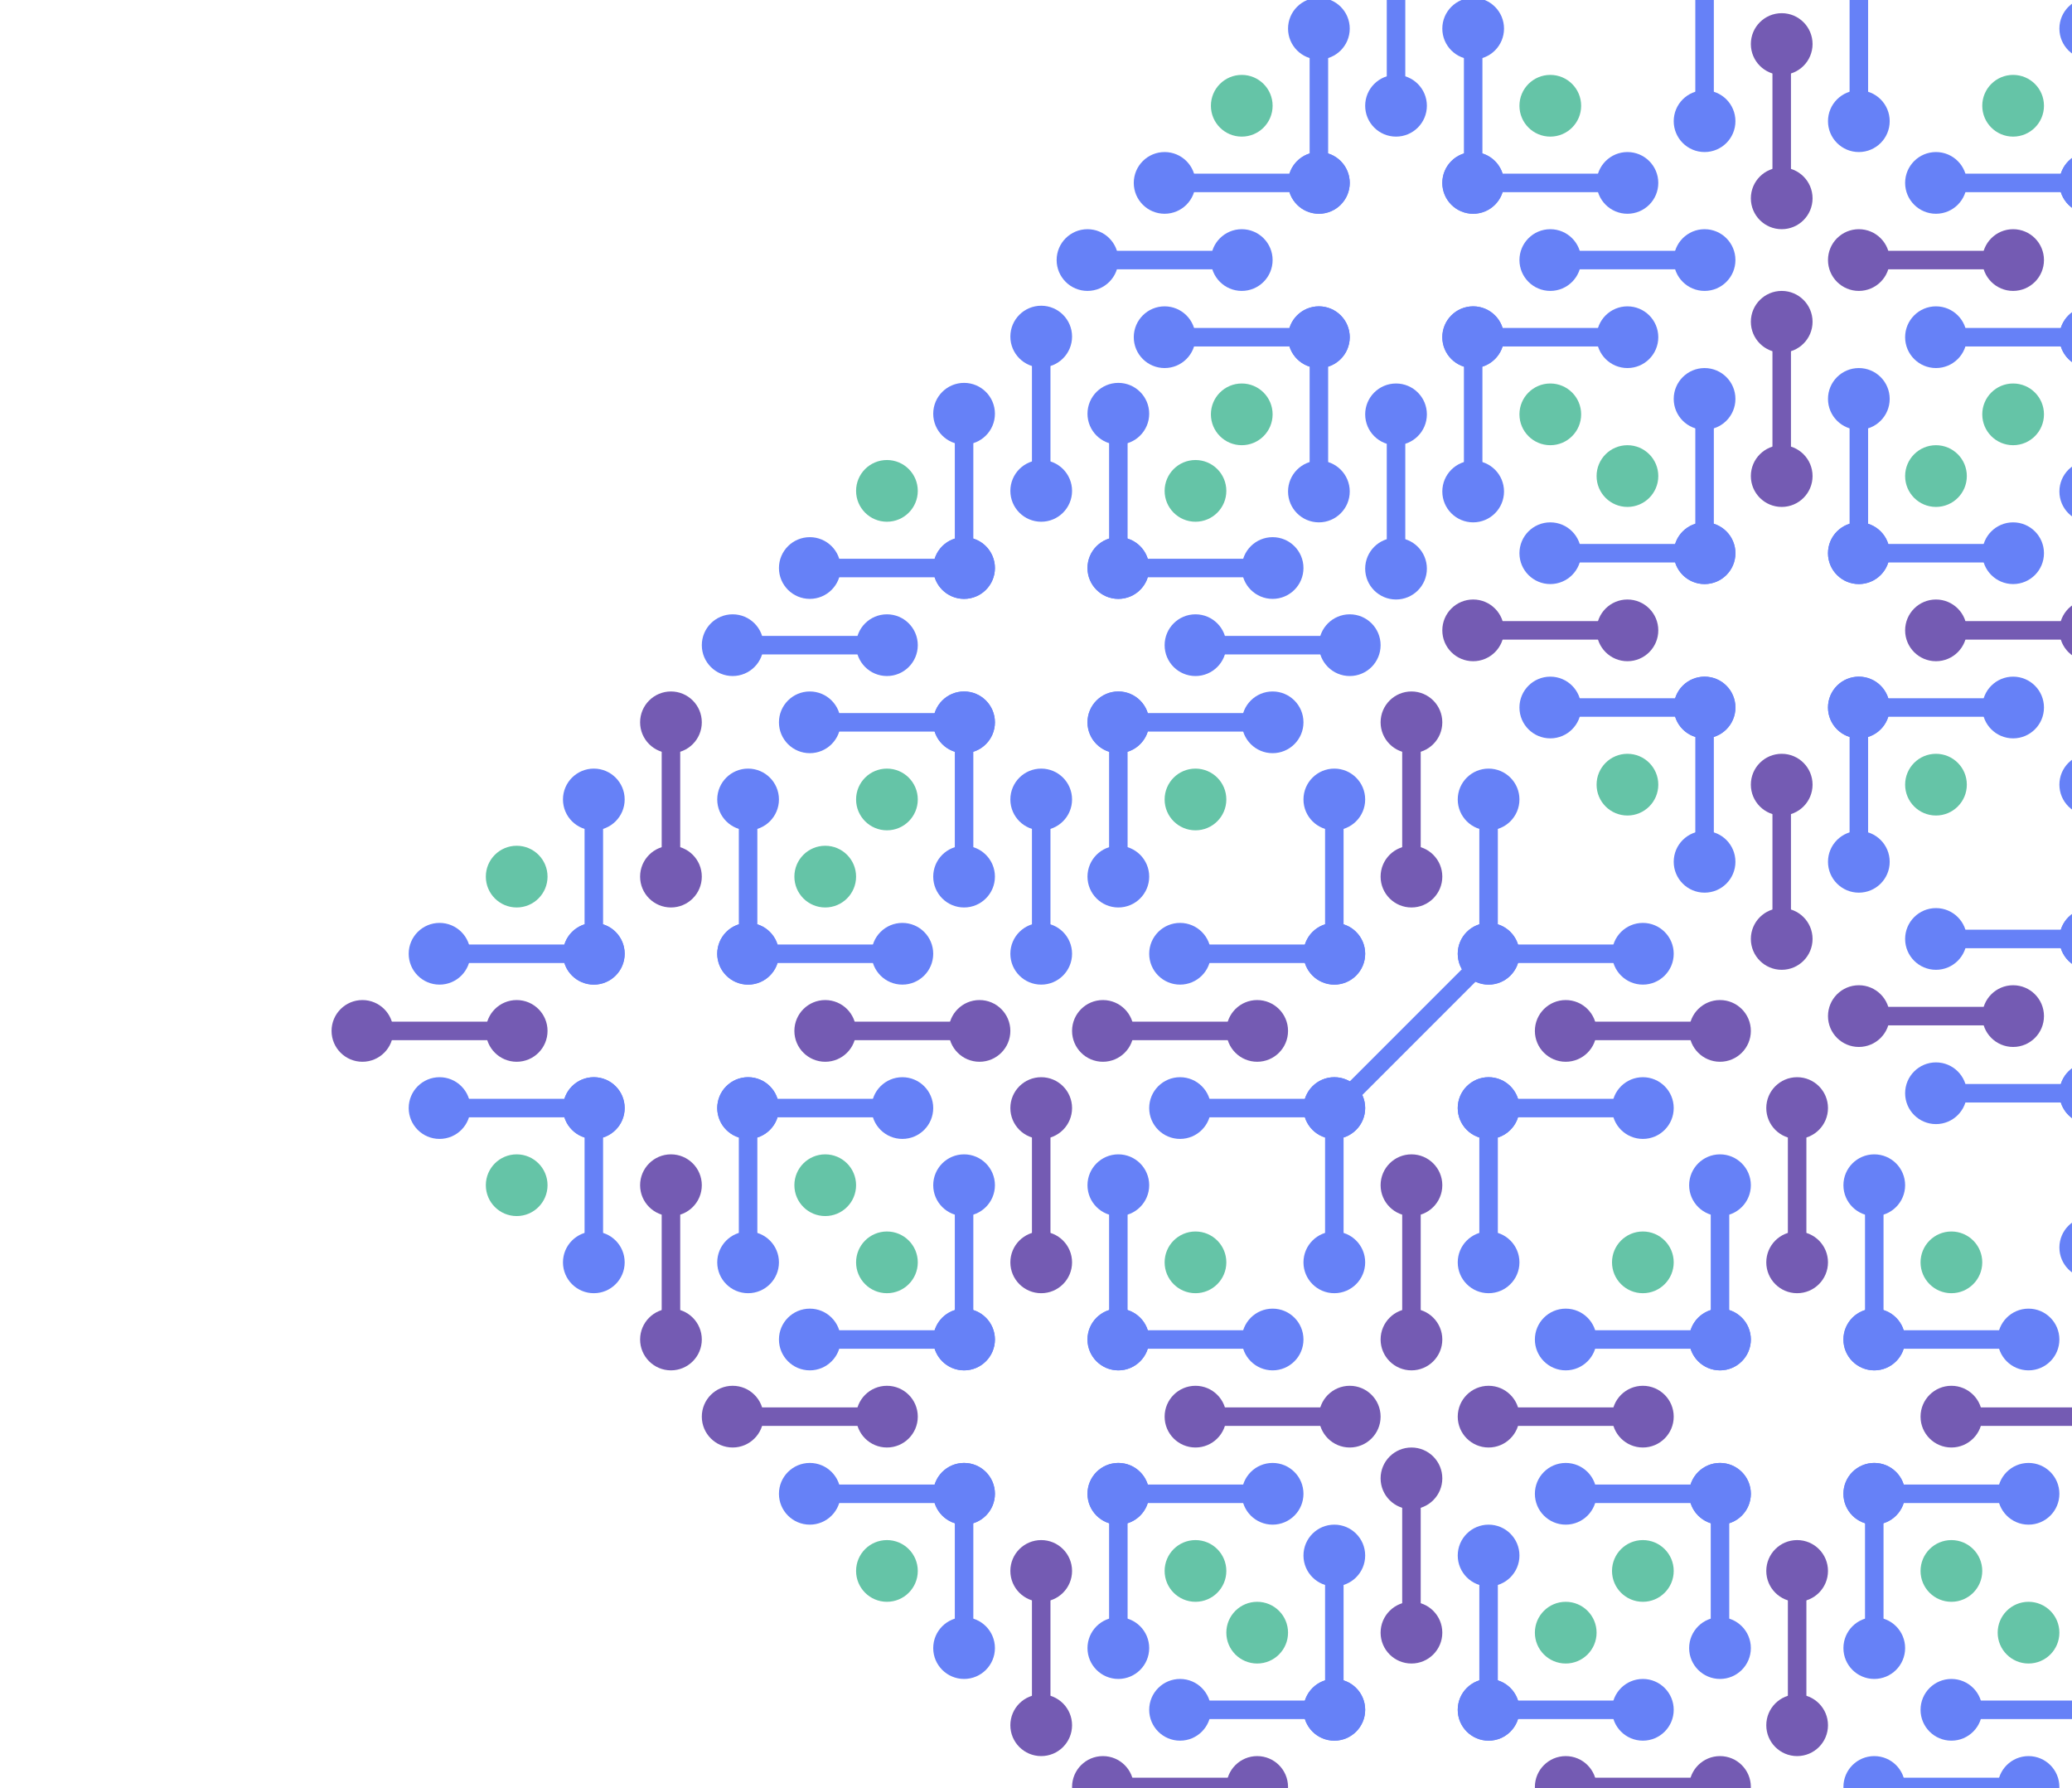 <svg width="1043" height="900" viewBox="0 0 1043 900" fill="none" xmlns="http://www.w3.org/2000/svg">
<path d="M337.745 363.544V441.2" stroke="#745BB3" stroke-width="9.319"/>
<circle cx="337.745" cy="363.544" r="15.531" fill="#745BB3"/>
<circle cx="337.745" cy="441.2" r="15.531" fill="#745BB3"/>
<path d="M376.574 402.372V480.029" stroke="#6681F7" stroke-width="9.319"/>
<circle cx="376.574" cy="402.372" r="15.531" fill="#6681F7"/>
<circle cx="376.574" cy="480.029" r="15.531" fill="#6681F7"/>
<path d="M454.23 480.029L376.574 480.029" stroke="#6681F7" stroke-width="9.319"/>
<circle cx="454.23" cy="480.029" r="15.531" transform="rotate(90 454.23 480.029)" fill="#6681F7"/>
<circle cx="376.574" cy="480.029" r="15.531" transform="rotate(90 376.574 480.029)" fill="#6681F7"/>
<circle cx="415.402" cy="441.2" r="15.531" fill="#65C4A7"/>
<path d="M298.917 402.372V480.029" stroke="#6681F7" stroke-width="9.319"/>
<circle r="15.531" transform="matrix(-1 0 0 1 298.917 402.372)" fill="#6681F7"/>
<circle r="15.531" transform="matrix(-1 0 0 1 298.917 480.029)" fill="#6681F7"/>
<path d="M221.26 480.029L298.917 480.029" stroke="#6681F7" stroke-width="9.319"/>
<circle r="15.531" transform="matrix(4.37114e-08 1 1 -4.37114e-08 221.26 480.029)" fill="#6681F7"/>
<circle r="15.531" transform="matrix(4.37114e-08 1 1 -4.37114e-08 298.917 480.029)" fill="#6681F7"/>
<circle r="15.531" transform="matrix(-1 0 0 1 260.089 441.2)" fill="#65C4A7"/>
<path d="M493.058 518.857L415.402 518.857" stroke="#745BB3" stroke-width="9.319"/>
<circle cx="493.058" cy="518.857" r="15.531" transform="rotate(90 493.058 518.857)" fill="#745BB3"/>
<circle cx="415.402" cy="518.857" r="15.531" transform="rotate(90 415.402 518.857)" fill="#745BB3"/>
<path d="M337.746 674.17L337.746 596.514" stroke="#745BB3" stroke-width="9.319"/>
<circle cx="337.746" cy="674.17" r="15.531" transform="rotate(-180 337.746 674.17)" fill="#745BB3"/>
<circle cx="337.746" cy="596.514" r="15.531" transform="rotate(-180 337.746 596.514)" fill="#745BB3"/>
<path d="M298.917 635.342L298.917 557.685" stroke="#6681F7" stroke-width="9.319"/>
<circle cx="298.917" cy="635.342" r="15.531" transform="rotate(-180 298.917 635.342)" fill="#6681F7"/>
<circle cx="298.917" cy="557.685" r="15.531" transform="rotate(-180 298.917 557.685)" fill="#6681F7"/>
<path d="M221.261 557.685L298.917 557.685" stroke="#6681F7" stroke-width="9.319"/>
<circle cx="221.261" cy="557.685" r="15.531" transform="rotate(-90 221.261 557.685)" fill="#6681F7"/>
<circle cx="298.917" cy="557.685" r="15.531" transform="rotate(-90 298.917 557.685)" fill="#6681F7"/>
<circle cx="260.089" cy="596.514" r="15.531" transform="rotate(-180 260.089 596.514)" fill="#65C4A7"/>
<path d="M376.574 635.342L376.574 557.685" stroke="#6681F7" stroke-width="9.319"/>
<circle r="15.531" transform="matrix(1 -8.74228e-08 -8.74228e-08 -1 376.574 635.342)" fill="#6681F7"/>
<circle r="15.531" transform="matrix(1 -8.74228e-08 -8.74228e-08 -1 376.574 557.685)" fill="#6681F7"/>
<path d="M454.231 557.685L376.574 557.685" stroke="#6681F7" stroke-width="9.319"/>
<circle r="15.531" transform="matrix(-1.31134e-07 -1 -1 1.31134e-07 454.231 557.685)" fill="#6681F7"/>
<circle r="15.531" transform="matrix(-1.31134e-07 -1 -1 1.31134e-07 376.574 557.685)" fill="#6681F7"/>
<circle r="15.531" transform="matrix(1 -8.74228e-08 -8.74228e-08 -1 415.402 596.514)" fill="#65C4A7"/>
<path d="M182.433 518.857L260.089 518.857" stroke="#745BB3" stroke-width="9.319"/>
<circle cx="182.433" cy="518.857" r="15.531" transform="rotate(-90 182.433 518.857)" fill="#745BB3"/>
<circle cx="260.089" cy="518.857" r="15.531" transform="rotate(-90 260.089 518.857)" fill="#745BB3"/>
<path d="M1059.95 712.998L982.295 712.998" stroke="#745BB3" stroke-width="9.319"/>
<circle cx="982.295" cy="712.998" r="15.531" transform="rotate(90 982.295 712.998)" fill="#745BB3"/>
<path d="M1021.12 751.827L943.467 751.827" stroke="#6681F7" stroke-width="9.319"/>
<circle cx="1021.12" cy="751.827" r="15.531" transform="rotate(90 1021.12 751.827)" fill="#6681F7"/>
<circle cx="943.467" cy="751.827" r="15.531" transform="rotate(90 943.467 751.827)" fill="#6681F7"/>
<path d="M943.467 829.483L943.467 751.827" stroke="#6681F7" stroke-width="9.319"/>
<circle cx="943.467" cy="829.483" r="15.531" transform="rotate(-180 943.467 829.483)" fill="#6681F7"/>
<circle cx="943.467" cy="751.827" r="15.531" transform="rotate(-180 943.467 751.827)" fill="#6681F7"/>
<circle cx="982.295" cy="790.655" r="15.531" transform="rotate(90 982.295 790.655)" fill="#65C4A7"/>
<path d="M1021.12 674.17L943.467 674.17" stroke="#6681F7" stroke-width="9.319"/>
<circle r="15.531" transform="matrix(4.37114e-08 -1 -1 -4.37114e-08 1021.12 674.17)" fill="#6681F7"/>
<circle r="15.531" transform="matrix(4.37114e-08 -1 -1 -4.37114e-08 943.467 674.17)" fill="#6681F7"/>
<path d="M943.467 596.514V674.17" stroke="#6681F7" stroke-width="9.319"/>
<circle r="15.531" transform="matrix(-1 0 0 1 943.467 596.514)" fill="#6681F7"/>
<circle r="15.531" transform="matrix(-1 0 0 1 943.467 674.17)" fill="#6681F7"/>
<circle r="15.531" transform="matrix(4.37114e-08 -1 -1 -4.37114e-08 982.295 635.342)" fill="#65C4A7"/>
<path d="M904.639 868.311L904.639 790.655" stroke="#745BB3" stroke-width="9.319"/>
<circle cx="904.639" cy="868.311" r="15.531" transform="rotate(-180 904.639 868.311)" fill="#745BB3"/>
<circle cx="904.639" cy="790.655" r="15.531" transform="rotate(-180 904.639 790.655)" fill="#745BB3"/>
<path d="M749.325 712.998L826.982 712.998" stroke="#745BB3" stroke-width="9.319"/>
<circle cx="749.325" cy="712.998" r="15.531" transform="rotate(-90 749.325 712.998)" fill="#745BB3"/>
<circle cx="826.982" cy="712.998" r="15.531" transform="rotate(-90 826.982 712.998)" fill="#745BB3"/>
<path d="M788.154 674.17L865.81 674.17" stroke="#6681F7" stroke-width="9.319"/>
<circle cx="788.154" cy="674.17" r="15.531" transform="rotate(-90 788.154 674.17)" fill="#6681F7"/>
<circle cx="865.81" cy="674.17" r="15.531" transform="rotate(-90 865.81 674.17)" fill="#6681F7"/>
<path d="M865.81 596.514L865.81 674.17" stroke="#6681F7" stroke-width="9.319"/>
<circle cx="865.81" cy="596.514" r="15.531" fill="#6681F7"/>
<circle cx="865.81" cy="674.17" r="15.531" fill="#6681F7"/>
<circle cx="826.982" cy="635.342" r="15.531" transform="rotate(-90 826.982 635.342)" fill="#65C4A7"/>
<path d="M788.154 751.827L865.81 751.827" stroke="#6681F7" stroke-width="9.319"/>
<circle r="15.531" transform="matrix(4.37114e-08 1 1 -4.37114e-08 788.154 751.827)" fill="#6681F7"/>
<circle r="15.531" transform="matrix(4.37114e-08 1 1 -4.37114e-08 865.81 751.827)" fill="#6681F7"/>
<path d="M865.81 829.483L865.81 751.827" stroke="#6681F7" stroke-width="9.319"/>
<circle r="15.531" transform="matrix(1 -8.74228e-08 -8.74228e-08 -1 865.81 829.483)" fill="#6681F7"/>
<circle r="15.531" transform="matrix(1 -8.74228e-08 -8.74228e-08 -1 865.81 751.827)" fill="#6681F7"/>
<circle r="15.531" transform="matrix(4.37114e-08 1 1 -4.37114e-08 826.982 790.655)" fill="#65C4A7"/>
<path d="M904.638 557.685L904.638 635.342" stroke="#745BB3" stroke-width="9.319"/>
<circle cx="904.638" cy="557.685" r="15.531" fill="#745BB3"/>
<circle cx="904.638" cy="635.342" r="15.531" fill="#745BB3"/>
<path d="M524.122 557.685V635.342" stroke="#745BB3" stroke-width="9.319"/>
<circle cx="524.122" cy="557.685" r="15.531" fill="#745BB3"/>
<circle cx="524.122" cy="635.342" r="15.531" fill="#745BB3"/>
<path d="M562.95 596.513V674.17" stroke="#6681F7" stroke-width="9.319"/>
<circle cx="562.95" cy="596.513" r="15.531" fill="#6681F7"/>
<circle cx="562.95" cy="674.17" r="15.531" fill="#6681F7"/>
<path d="M640.607 674.17L562.95 674.17" stroke="#6681F7" stroke-width="9.319"/>
<circle cx="640.607" cy="674.17" r="15.531" transform="rotate(90 640.607 674.17)" fill="#6681F7"/>
<circle cx="562.95" cy="674.17" r="15.531" transform="rotate(90 562.95 674.17)" fill="#6681F7"/>
<circle cx="601.778" cy="635.342" r="15.531" fill="#65C4A7"/>
<path d="M485.293 596.513V674.17" stroke="#6681F7" stroke-width="9.319"/>
<circle r="15.531" transform="matrix(-1 0 0 1 485.293 596.513)" fill="#6681F7"/>
<circle r="15.531" transform="matrix(-1 0 0 1 485.293 674.17)" fill="#6681F7"/>
<path d="M407.637 674.17L485.293 674.17" stroke="#6681F7" stroke-width="9.319"/>
<circle r="15.531" transform="matrix(4.37114e-08 1 1 -4.37114e-08 407.637 674.17)" fill="#6681F7"/>
<circle r="15.531" transform="matrix(4.37114e-08 1 1 -4.37114e-08 485.293 674.17)" fill="#6681F7"/>
<circle r="15.531" transform="matrix(-1 0 0 1 446.465 635.342)" fill="#65C4A7"/>
<path d="M679.435 712.998L601.778 712.998" stroke="#745BB3" stroke-width="9.319"/>
<circle cx="679.435" cy="712.998" r="15.531" transform="rotate(90 679.435 712.998)" fill="#745BB3"/>
<circle cx="601.778" cy="712.998" r="15.531" transform="rotate(90 601.778 712.998)" fill="#745BB3"/>
<path d="M524.121 868.311L524.121 790.655" stroke="#745BB3" stroke-width="9.319"/>
<circle cx="524.121" cy="868.311" r="15.531" transform="rotate(-180 524.121 868.311)" fill="#745BB3"/>
<circle cx="524.121" cy="790.655" r="15.531" transform="rotate(-180 524.121 790.655)" fill="#745BB3"/>
<path d="M485.293 829.483L485.293 751.827" stroke="#6681F7" stroke-width="9.319"/>
<circle cx="485.293" cy="829.483" r="15.531" transform="rotate(-180 485.293 829.483)" fill="#6681F7"/>
<circle cx="485.293" cy="751.827" r="15.531" transform="rotate(-180 485.293 751.827)" fill="#6681F7"/>
<path d="M407.636 751.827L485.293 751.827" stroke="#6681F7" stroke-width="9.319"/>
<circle cx="407.636" cy="751.827" r="15.531" transform="rotate(-90 407.636 751.827)" fill="#6681F7"/>
<circle cx="485.293" cy="751.827" r="15.531" transform="rotate(-90 485.293 751.827)" fill="#6681F7"/>
<circle cx="446.465" cy="790.655" r="15.531" transform="rotate(-180 446.465 790.655)" fill="#65C4A7"/>
<path d="M562.949 829.483L562.949 751.827" stroke="#6681F7" stroke-width="9.319"/>
<circle r="15.531" transform="matrix(1 -8.74228e-08 -8.74228e-08 -1 562.949 829.483)" fill="#6681F7"/>
<circle r="15.531" transform="matrix(1 -8.74228e-08 -8.74228e-08 -1 562.949 751.827)" fill="#6681F7"/>
<path d="M640.606 751.827L562.949 751.827" stroke="#6681F7" stroke-width="9.319"/>
<circle r="15.531" transform="matrix(-1.31134e-07 -1 -1 1.31134e-07 640.606 751.827)" fill="#6681F7"/>
<circle r="15.531" transform="matrix(-1.31134e-07 -1 -1 1.31134e-07 562.949 751.827)" fill="#6681F7"/>
<circle r="15.531" transform="matrix(1 -8.74228e-08 -8.74228e-08 -1 601.778 790.655)" fill="#65C4A7"/>
<path d="M368.808 712.998L446.465 712.998" stroke="#745BB3" stroke-width="9.319"/>
<circle cx="368.808" cy="712.998" r="15.531" transform="rotate(-90 368.808 712.998)" fill="#745BB3"/>
<circle cx="446.465" cy="712.998" r="15.531" transform="rotate(-90 446.465 712.998)" fill="#745BB3"/>
<path d="M865.81 899.374L788.154 899.374" stroke="#745BB3" stroke-width="9.319"/>
<circle cx="865.81" cy="899.374" r="15.531" transform="rotate(90 865.81 899.374)" fill="#745BB3"/>
<circle cx="788.154" cy="899.374" r="15.531" transform="rotate(90 788.154 899.374)" fill="#745BB3"/>
<path d="M826.982 860.546L749.326 860.546" stroke="#6681F7" stroke-width="9.319"/>
<circle r="15.531" transform="matrix(4.37114e-08 -1 -1 -4.37114e-08 826.982 860.546)" fill="#6681F7"/>
<circle r="15.531" transform="matrix(4.37114e-08 -1 -1 -4.37114e-08 749.326 860.546)" fill="#6681F7"/>
<path d="M749.326 782.889V860.546" stroke="#6681F7" stroke-width="9.319"/>
<circle r="15.531" transform="matrix(-1 0 0 1 749.326 782.889)" fill="#6681F7"/>
<circle r="15.531" transform="matrix(-1 0 0 1 749.326 860.546)" fill="#6681F7"/>
<circle r="15.531" transform="matrix(4.37114e-08 -1 -1 -4.37114e-08 788.154 821.717)" fill="#65C4A7"/>
<path d="M555.184 899.374L632.841 899.374" stroke="#745BB3" stroke-width="9.319"/>
<circle cx="555.184" cy="899.374" r="15.531" transform="rotate(-90 555.184 899.374)" fill="#745BB3"/>
<circle cx="632.841" cy="899.374" r="15.531" transform="rotate(-90 632.841 899.374)" fill="#745BB3"/>
<path d="M594.012 860.546L671.669 860.546" stroke="#6681F7" stroke-width="9.319"/>
<circle cx="594.012" cy="860.546" r="15.531" transform="rotate(-90 594.012 860.546)" fill="#6681F7"/>
<circle cx="671.669" cy="860.546" r="15.531" transform="rotate(-90 671.669 860.546)" fill="#6681F7"/>
<path d="M671.669 782.889L671.669 860.546" stroke="#6681F7" stroke-width="9.319"/>
<circle cx="671.669" cy="782.889" r="15.531" fill="#6681F7"/>
<circle cx="671.669" cy="860.546" r="15.531" fill="#6681F7"/>
<circle cx="632.841" cy="821.718" r="15.531" transform="rotate(-90 632.841 821.718)" fill="#65C4A7"/>
<path d="M710.497 744.061L710.497 821.717" stroke="#745BB3" stroke-width="9.319"/>
<circle cx="710.497" cy="744.061" r="15.531" fill="#745BB3"/>
<circle cx="710.497" cy="821.717" r="15.531" fill="#745BB3"/>
<path d="M524.122 169.403V247.059" stroke="#6681F7" stroke-width="9.319"/>
<circle cx="524.122" cy="169.403" r="15.531" fill="#6681F7"/>
<circle cx="524.122" cy="247.059" r="15.531" fill="#6681F7"/>
<path d="M562.95 208.231V285.887" stroke="#6681F7" stroke-width="9.319"/>
<circle cx="562.95" cy="208.231" r="15.531" fill="#6681F7"/>
<circle cx="562.95" cy="285.887" r="15.531" fill="#6681F7"/>
<path d="M640.606 285.887L562.95 285.887" stroke="#6681F7" stroke-width="9.319"/>
<circle cx="640.606" cy="285.887" r="15.531" transform="rotate(90 640.606 285.887)" fill="#6681F7"/>
<circle cx="562.95" cy="285.887" r="15.531" transform="rotate(90 562.95 285.887)" fill="#6681F7"/>
<circle cx="601.778" cy="247.059" r="15.531" fill="#65C4A7"/>
<path d="M485.293 208.231V285.887" stroke="#6681F7" stroke-width="9.319"/>
<circle r="15.531" transform="matrix(-1 0 0 1 485.293 208.231)" fill="#6681F7"/>
<circle r="15.531" transform="matrix(-1 0 0 1 485.293 285.887)" fill="#6681F7"/>
<path d="M407.637 285.887L485.293 285.887" stroke="#6681F7" stroke-width="9.319"/>
<circle r="15.531" transform="matrix(4.37114e-08 1 1 -4.37114e-08 407.637 285.887)" fill="#6681F7"/>
<circle r="15.531" transform="matrix(4.37114e-08 1 1 -4.37114e-08 485.293 285.887)" fill="#6681F7"/>
<circle r="15.531" transform="matrix(-1 0 0 1 446.465 247.059)" fill="#65C4A7"/>
<path d="M679.435 324.716L601.778 324.716" stroke="#6681F7" stroke-width="9.319"/>
<circle cx="679.435" cy="324.716" r="15.531" transform="rotate(90 679.435 324.716)" fill="#6681F7"/>
<circle cx="601.778" cy="324.716" r="15.531" transform="rotate(90 601.778 324.716)" fill="#6681F7"/>
<path d="M524.121 480.029L524.121 402.372" stroke="#6681F7" stroke-width="9.319"/>
<circle cx="524.121" cy="480.029" r="15.531" transform="rotate(-180 524.121 480.029)" fill="#6681F7"/>
<circle cx="524.121" cy="402.372" r="15.531" transform="rotate(-180 524.121 402.372)" fill="#6681F7"/>
<path d="M485.293 441.2L485.293 363.544" stroke="#6681F7" stroke-width="9.319"/>
<circle cx="485.293" cy="441.2" r="15.531" transform="rotate(-180 485.293 441.2)" fill="#6681F7"/>
<circle cx="485.293" cy="363.544" r="15.531" transform="rotate(-180 485.293 363.544)" fill="#6681F7"/>
<path d="M407.637 363.544L485.293 363.544" stroke="#6681F7" stroke-width="9.319"/>
<circle cx="407.637" cy="363.544" r="15.531" transform="rotate(-90 407.637 363.544)" fill="#6681F7"/>
<circle cx="485.293" cy="363.544" r="15.531" transform="rotate(-90 485.293 363.544)" fill="#6681F7"/>
<circle cx="446.465" cy="402.372" r="15.531" transform="rotate(-180 446.465 402.372)" fill="#65C4A7"/>
<path d="M562.95 441.2L562.95 363.544" stroke="#6681F7" stroke-width="9.319"/>
<circle r="15.531" transform="matrix(1 -8.74228e-08 -8.74228e-08 -1 562.95 441.2)" fill="#6681F7"/>
<circle r="15.531" transform="matrix(1 -8.74228e-08 -8.74228e-08 -1 562.95 363.544)" fill="#6681F7"/>
<path d="M640.606 363.544L562.95 363.544" stroke="#6681F7" stroke-width="9.319"/>
<circle r="15.531" transform="matrix(-1.31134e-07 -1 -1 1.31134e-07 640.606 363.544)" fill="#6681F7"/>
<circle r="15.531" transform="matrix(-1.31134e-07 -1 -1 1.31134e-07 562.95 363.544)" fill="#6681F7"/>
<circle r="15.531" transform="matrix(1 -8.74228e-08 -8.74228e-08 -1 601.778 402.372)" fill="#65C4A7"/>
<path d="M368.808 324.715L446.465 324.715" stroke="#6681F7" stroke-width="9.319"/>
<circle cx="368.808" cy="324.715" r="15.531" transform="rotate(-90 368.808 324.715)" fill="#6681F7"/>
<circle cx="446.465" cy="324.715" r="15.531" transform="rotate(-90 446.465 324.715)" fill="#6681F7"/>
<path d="M943.467 899.374L1021.12 899.374" stroke="#6681F7" stroke-width="9.319"/>
<circle cx="943.467" cy="899.374" r="15.531" transform="rotate(-90 943.467 899.374)" fill="#6681F7"/>
<circle cx="1021.12" cy="899.374" r="15.531" transform="rotate(-90 1021.12 899.374)" fill="#6681F7"/>
<path d="M982.295 860.546L1059.95 860.546" stroke="#6681F7" stroke-width="9.319"/>
<circle cx="982.295" cy="860.546" r="15.531" transform="rotate(-90 982.295 860.546)" fill="#6681F7"/>
<circle cx="1021.12" cy="821.718" r="15.531" transform="rotate(-90 1021.12 821.718)" fill="#65C4A7"/>
<path d="M741.56 317.26L819.216 317.26" stroke="#745BB3" stroke-width="9.319"/>
<circle cx="741.56" cy="317.26" r="15.531" transform="rotate(-90 741.56 317.26)" fill="#745BB3"/>
<circle cx="819.216" cy="317.26" r="15.531" transform="rotate(-90 819.216 317.26)" fill="#745BB3"/>
<path d="M780.388 278.432L858.045 278.432" stroke="#6681F7" stroke-width="9.319"/>
<circle cx="780.388" cy="278.432" r="15.531" transform="rotate(-90 780.388 278.432)" fill="#6681F7"/>
<circle cx="858.045" cy="278.432" r="15.531" transform="rotate(-90 858.045 278.432)" fill="#6681F7"/>
<path d="M858.045 200.776L858.045 278.432" stroke="#6681F7" stroke-width="9.319"/>
<circle cx="858.045" cy="200.776" r="15.531" fill="#6681F7"/>
<circle cx="858.045" cy="278.432" r="15.531" fill="#6681F7"/>
<circle cx="819.216" cy="239.604" r="15.531" transform="rotate(-90 819.216 239.604)" fill="#65C4A7"/>
<path d="M780.388 356.089L858.045 356.089" stroke="#6681F7" stroke-width="9.319"/>
<circle r="15.531" transform="matrix(-1.31134e-07 1 1 1.31134e-07 780.388 356.089)" fill="#6681F7"/>
<circle r="15.531" transform="matrix(-1.31134e-07 1 1 1.31134e-07 858.045 356.089)" fill="#6681F7"/>
<path d="M858.045 433.745L858.045 356.089" stroke="#6681F7" stroke-width="9.319"/>
<circle r="15.531" transform="matrix(1 8.74228e-08 8.74228e-08 -1 858.045 433.745)" fill="#6681F7"/>
<circle r="15.531" transform="matrix(1 8.74228e-08 8.74228e-08 -1 858.045 356.089)" fill="#6681F7"/>
<circle r="15.531" transform="matrix(-1.31134e-07 1 1 1.31134e-07 819.216 394.917)" fill="#65C4A7"/>
<path d="M896.873 161.947L896.873 239.604" stroke="#745BB3" stroke-width="9.319"/>
<circle cx="896.873" cy="161.947" r="15.531" fill="#745BB3"/>
<circle cx="896.873" cy="239.604" r="15.531" fill="#745BB3"/>
<path d="M1052.19 317.261L974.53 317.261" stroke="#745BB3" stroke-width="9.319"/>
<circle cx="1052.19" cy="317.261" r="15.531" transform="rotate(90 1052.19 317.261)" fill="#745BB3"/>
<circle cx="974.53" cy="317.261" r="15.531" transform="rotate(90 974.53 317.261)" fill="#745BB3"/>
<path d="M1013.36 356.089L935.702 356.089" stroke="#6681F7" stroke-width="9.319"/>
<circle cx="1013.36" cy="356.089" r="15.531" transform="rotate(90 1013.36 356.089)" fill="#6681F7"/>
<circle cx="935.702" cy="356.089" r="15.531" transform="rotate(90 935.702 356.089)" fill="#6681F7"/>
<path d="M935.702 433.745L935.702 356.089" stroke="#6681F7" stroke-width="9.319"/>
<circle cx="935.702" cy="433.745" r="15.531" transform="rotate(-180 935.702 433.745)" fill="#6681F7"/>
<circle cx="935.702" cy="356.089" r="15.531" transform="rotate(-180 935.702 356.089)" fill="#6681F7"/>
<circle cx="974.53" cy="394.917" r="15.531" transform="rotate(90 974.53 394.917)" fill="#65C4A7"/>
<path d="M1013.36 278.432L935.702 278.432" stroke="#6681F7" stroke-width="9.319"/>
<circle r="15.531" transform="matrix(4.37114e-08 -1 -1 -4.37114e-08 1013.36 278.432)" fill="#6681F7"/>
<circle r="15.531" transform="matrix(4.37114e-08 -1 -1 -4.37114e-08 935.702 278.432)" fill="#6681F7"/>
<path d="M935.702 200.776L935.702 278.432" stroke="#6681F7" stroke-width="9.319"/>
<circle r="15.531" transform="matrix(-1 0 0 1 935.702 200.776)" fill="#6681F7"/>
<circle r="15.531" transform="matrix(-1 0 0 1 935.702 278.432)" fill="#6681F7"/>
<circle r="15.531" transform="matrix(4.37114e-08 -1 -1 -4.37114e-08 974.53 239.604)" fill="#65C4A7"/>
<path d="M896.873 472.574L896.873 394.917" stroke="#745BB3" stroke-width="9.319"/>
<circle cx="896.873" cy="472.574" r="15.531" transform="rotate(-180 896.873 472.574)" fill="#745BB3"/>
<circle cx="896.873" cy="394.917" r="15.531" transform="rotate(-180 896.873 394.917)" fill="#745BB3"/>
<path d="M935.701 130.885L1013.36 130.885" stroke="#745BB3" stroke-width="9.319"/>
<circle cx="935.701" cy="130.885" r="15.531" transform="rotate(-90 935.701 130.885)" fill="#745BB3"/>
<circle cx="1013.36" cy="130.885" r="15.531" transform="rotate(-90 1013.36 130.885)" fill="#745BB3"/>
<path d="M974.529 92.057L1052.19 92.057" stroke="#6681F7" stroke-width="9.319"/>
<circle cx="974.529" cy="92.057" r="15.531" transform="rotate(-90 974.529 92.057)" fill="#6681F7"/>
<circle cx="1052.19" cy="92.057" r="15.531" transform="rotate(-90 1052.19 92.057)" fill="#6681F7"/>
<circle cx="1052.19" cy="14.4" r="15.531" fill="#6681F7"/>
<circle cx="1052.19" cy="92.057" r="15.531" fill="#6681F7"/>
<circle cx="1013.36" cy="53.228" r="15.531" transform="rotate(-90 1013.36 53.228)" fill="#65C4A7"/>
<path d="M974.529 169.713L1052.19 169.713" stroke="#6681F7" stroke-width="9.319"/>
<circle r="15.531" transform="matrix(-1.31134e-07 1 1 1.31134e-07 974.529 169.713)" fill="#6681F7"/>
<circle r="15.531" transform="matrix(-1.31134e-07 1 1 1.31134e-07 1052.19 169.713)" fill="#6681F7"/>
<circle r="15.531" transform="matrix(1 8.74228e-08 8.74228e-08 -1 1052.19 247.37)" fill="#6681F7"/>
<circle r="15.531" transform="matrix(1 8.74228e-08 8.74228e-08 -1 1052.19 169.713)" fill="#6681F7"/>
<circle r="15.531" transform="matrix(-1.31134e-07 1 1 1.31134e-07 1013.36 208.541)" fill="#65C4A7"/>
<path d="M547.418 130.885L625.074 130.885" stroke="#6681F7" stroke-width="9.319"/>
<circle cx="547.418" cy="130.885" r="15.531" transform="rotate(-90 547.418 130.885)" fill="#6681F7"/>
<circle cx="625.074" cy="130.885" r="15.531" transform="rotate(-90 625.074 130.885)" fill="#6681F7"/>
<path d="M586.246 92.056L663.903 92.056" stroke="#6681F7" stroke-width="9.319"/>
<circle cx="586.246" cy="92.056" r="15.531" transform="rotate(-90 586.246 92.056)" fill="#6681F7"/>
<circle cx="663.903" cy="92.056" r="15.531" transform="rotate(-90 663.903 92.056)" fill="#6681F7"/>
<path d="M663.903 14.4L663.903 92.057" stroke="#6681F7" stroke-width="9.319"/>
<circle cx="663.903" cy="14.4" r="15.531" fill="#6681F7"/>
<circle cx="663.903" cy="92.056" r="15.531" fill="#6681F7"/>
<circle cx="625.074" cy="53.228" r="15.531" transform="rotate(-90 625.074 53.228)" fill="#65C4A7"/>
<path d="M586.246 169.713L663.903 169.713" stroke="#6681F7" stroke-width="9.319"/>
<circle r="15.531" transform="matrix(-1.31134e-07 1 1 1.31134e-07 586.246 169.713)" fill="#6681F7"/>
<circle r="15.531" transform="matrix(-1.31134e-07 1 1 1.31134e-07 663.903 169.713)" fill="#6681F7"/>
<path d="M663.903 247.37L663.903 169.713" stroke="#6681F7" stroke-width="9.319"/>
<circle r="15.531" transform="matrix(1 8.74228e-08 8.74228e-08 -1 663.903 247.37)" fill="#6681F7"/>
<circle r="15.531" transform="matrix(1 8.74228e-08 8.74228e-08 -1 663.903 169.713)" fill="#6681F7"/>
<circle r="15.531" transform="matrix(-1.31134e-07 1 1 1.31134e-07 625.074 208.541)" fill="#65C4A7"/>
<path d="M702.731 -24.428L702.731 53.228" stroke="#6681F7" stroke-width="9.319"/>
<circle cx="702.731" cy="53.228" r="15.531" fill="#6681F7"/>
<path d="M858.044 130.885L780.388 130.885" stroke="#6681F7" stroke-width="9.319"/>
<circle cx="858.044" cy="130.885" r="15.531" transform="rotate(90 858.044 130.885)" fill="#6681F7"/>
<circle cx="780.388" cy="130.885" r="15.531" transform="rotate(90 780.388 130.885)" fill="#6681F7"/>
<path d="M819.216 169.713L741.56 169.713" stroke="#6681F7" stroke-width="9.319"/>
<circle cx="819.216" cy="169.713" r="15.531" transform="rotate(90 819.216 169.713)" fill="#6681F7"/>
<circle cx="741.56" cy="169.713" r="15.531" transform="rotate(90 741.56 169.713)" fill="#6681F7"/>
<path d="M741.56 247.37L741.56 169.713" stroke="#6681F7" stroke-width="9.319"/>
<circle cx="741.56" cy="247.37" r="15.531" transform="rotate(-180 741.56 247.37)" fill="#6681F7"/>
<circle cx="741.56" cy="169.713" r="15.531" transform="rotate(-180 741.56 169.713)" fill="#6681F7"/>
<circle cx="780.388" cy="208.541" r="15.531" transform="rotate(90 780.388 208.541)" fill="#65C4A7"/>
<path d="M819.216 92.057L741.56 92.057" stroke="#6681F7" stroke-width="9.319"/>
<circle r="15.531" transform="matrix(4.37114e-08 -1 -1 -4.37114e-08 819.216 92.057)" fill="#6681F7"/>
<circle r="15.531" transform="matrix(4.37114e-08 -1 -1 -4.37114e-08 741.56 92.057)" fill="#6681F7"/>
<path d="M741.56 14.4L741.56 92.057" stroke="#6681F7" stroke-width="9.319"/>
<circle r="15.531" transform="matrix(-1 0 0 1 741.56 14.4)" fill="#6681F7"/>
<circle r="15.531" transform="matrix(-1 0 0 1 741.56 92.057)" fill="#6681F7"/>
<circle r="15.531" transform="matrix(4.37114e-08 -1 -1 -4.37114e-08 780.388 53.228)" fill="#65C4A7"/>
<path d="M702.731 286.198L702.731 208.541" stroke="#6681F7" stroke-width="9.319"/>
<circle cx="702.731" cy="286.198" r="15.531" transform="rotate(-180 702.731 286.198)" fill="#6681F7"/>
<circle cx="702.731" cy="208.541" r="15.531" transform="rotate(-180 702.731 208.541)" fill="#6681F7"/>
<path d="M555.184 518.857L632.841 518.857" stroke="#745BB3" stroke-width="9.319"/>
<circle cx="555.184" cy="518.857" r="15.531" transform="rotate(-90 555.184 518.857)" fill="#745BB3"/>
<circle cx="632.841" cy="518.857" r="15.531" transform="rotate(-90 632.841 518.857)" fill="#745BB3"/>
<path d="M594.012 480.029L671.669 480.029" stroke="#6681F7" stroke-width="9.319"/>
<circle cx="594.012" cy="480.029" r="15.531" transform="rotate(-90 594.012 480.029)" fill="#6681F7"/>
<circle cx="671.669" cy="480.029" r="15.531" transform="rotate(-90 671.669 480.029)" fill="#6681F7"/>
<path d="M671.669 402.372V480.029" stroke="#6681F7" stroke-width="9.319"/>
<circle cx="671.669" cy="402.372" r="15.531" fill="#6681F7"/>
<circle cx="671.669" cy="480.029" r="15.531" fill="#6681F7"/>
<path d="M594.012 557.685L671.669 557.685" stroke="#6681F7" stroke-width="9.319"/>
<circle r="15.531" transform="matrix(4.37114e-08 1 1 -4.37114e-08 594.012 557.685)" fill="#6681F7"/>
<circle r="15.531" transform="matrix(4.37114e-08 1 1 -4.37114e-08 671.669 557.685)" fill="#6681F7"/>
<path d="M671.669 635.342L671.669 557.685" stroke="#6681F7" stroke-width="9.319"/>
<circle r="15.531" transform="matrix(1 -8.74228e-08 -8.74228e-08 -1 671.669 635.342)" fill="#6681F7"/>
<circle r="15.531" transform="matrix(1 -8.74228e-08 -8.74228e-08 -1 671.669 557.685)" fill="#6681F7"/>
<path d="M710.497 363.544V441.2" stroke="#745BB3" stroke-width="9.319"/>
<circle cx="710.497" cy="363.544" r="15.531" fill="#745BB3"/>
<circle cx="710.497" cy="441.2" r="15.531" fill="#745BB3"/>
<path d="M865.811 518.857L788.154 518.857" stroke="#745BB3" stroke-width="9.319"/>
<circle cx="865.811" cy="518.857" r="15.531" transform="rotate(90 865.811 518.857)" fill="#745BB3"/>
<circle cx="788.154" cy="518.857" r="15.531" transform="rotate(90 788.154 518.857)" fill="#745BB3"/>
<path d="M826.982 557.685L749.326 557.685" stroke="#6681F7" stroke-width="9.319"/>
<circle cx="826.982" cy="557.685" r="15.531" transform="rotate(90 826.982 557.685)" fill="#6681F7"/>
<circle cx="749.326" cy="557.685" r="15.531" transform="rotate(90 749.326 557.685)" fill="#6681F7"/>
<path d="M749.326 635.342L749.326 557.685" stroke="#6681F7" stroke-width="9.319"/>
<circle cx="749.326" cy="635.342" r="15.531" transform="rotate(-180 749.326 635.342)" fill="#6681F7"/>
<circle cx="749.326" cy="557.685" r="15.531" transform="rotate(-180 749.326 557.685)" fill="#6681F7"/>
<path d="M826.982 480.029L749.326 480.029" stroke="#6681F7" stroke-width="9.319"/>
<circle r="15.531" transform="matrix(-1.31134e-07 -1 -1 1.31134e-07 826.982 480.029)" fill="#6681F7"/>
<circle r="15.531" transform="matrix(-1.31134e-07 -1 -1 1.31134e-07 749.326 480.029)" fill="#6681F7"/>
<path d="M749.326 402.372L749.326 480.029" stroke="#6681F7" stroke-width="9.319"/>
<circle r="15.531" transform="matrix(-1 1.74846e-07 1.74846e-07 1 749.326 402.372)" fill="#6681F7"/>
<circle r="15.531" transform="matrix(-1 1.74846e-07 1.74846e-07 1 749.326 480.029)" fill="#6681F7"/>
<path d="M710.498 674.17L710.498 596.514" stroke="#745BB3" stroke-width="9.319"/>
<circle cx="710.498" cy="674.17" r="15.531" transform="rotate(-180 710.498 674.17)" fill="#745BB3"/>
<circle cx="710.498" cy="596.514" r="15.531" transform="rotate(-180 710.498 596.514)" fill="#745BB3"/>
<path d="M672.29 557.996L750.568 479.718" stroke="#6681F7" stroke-width="9.319"/>
<path d="M935.701 511.402L1013.36 511.402" stroke="#745BB3" stroke-width="9.319"/>
<circle cx="935.701" cy="511.402" r="15.531" transform="rotate(-90 935.701 511.402)" fill="#745BB3"/>
<circle cx="1013.36" cy="511.402" r="15.531" transform="rotate(-90 1013.36 511.402)" fill="#745BB3"/>
<path d="M974.53 472.574L1052.19 472.574" stroke="#6681F7" stroke-width="9.319"/>
<circle cx="974.53" cy="472.574" r="15.531" transform="rotate(-90 974.53 472.574)" fill="#6681F7"/>
<circle cx="1052.19" cy="472.574" r="15.531" transform="rotate(-90 1052.19 472.574)" fill="#6681F7"/>
<circle cx="1052.19" cy="394.917" r="15.531" fill="#6681F7"/>
<circle cx="1052.19" cy="472.574" r="15.531" fill="#6681F7"/>
<path d="M974.53 550.23L1052.19 550.23" stroke="#6681F7" stroke-width="9.319"/>
<circle r="15.531" transform="matrix(4.37114e-08 1 1 -4.37114e-08 974.53 550.23)" fill="#6681F7"/>
<circle r="15.531" transform="matrix(4.37114e-08 1 1 -4.37114e-08 1052.19 550.23)" fill="#6681F7"/>
<circle r="15.531" transform="matrix(1 -8.74228e-08 -8.74228e-08 -1 1052.19 627.887)" fill="#6681F7"/>
<circle r="15.531" transform="matrix(1 -8.74228e-08 -8.74228e-08 -1 1052.19 550.23)" fill="#6681F7"/>
<path d="M896.873 99.822L896.873 22.166" stroke="#745BB3" stroke-width="9.319"/>
<circle cx="896.873" cy="99.822" r="15.531" transform="rotate(-180 896.873 99.822)" fill="#745BB3"/>
<circle cx="896.873" cy="22.166" r="15.531" transform="rotate(-180 896.873 22.166)" fill="#745BB3"/>
<path d="M858.045 60.994L858.045 -16.663" stroke="#6681F7" stroke-width="9.319"/>
<circle cx="858.045" cy="60.994" r="15.531" transform="rotate(-180 858.045 60.994)" fill="#6681F7"/>
<path d="M935.701 60.994L935.701 -16.663" stroke="#6681F7" stroke-width="9.319"/>
<circle r="15.531" transform="matrix(1 8.74228e-08 8.74228e-08 -1 935.701 60.994)" fill="#6681F7"/>
</svg>
